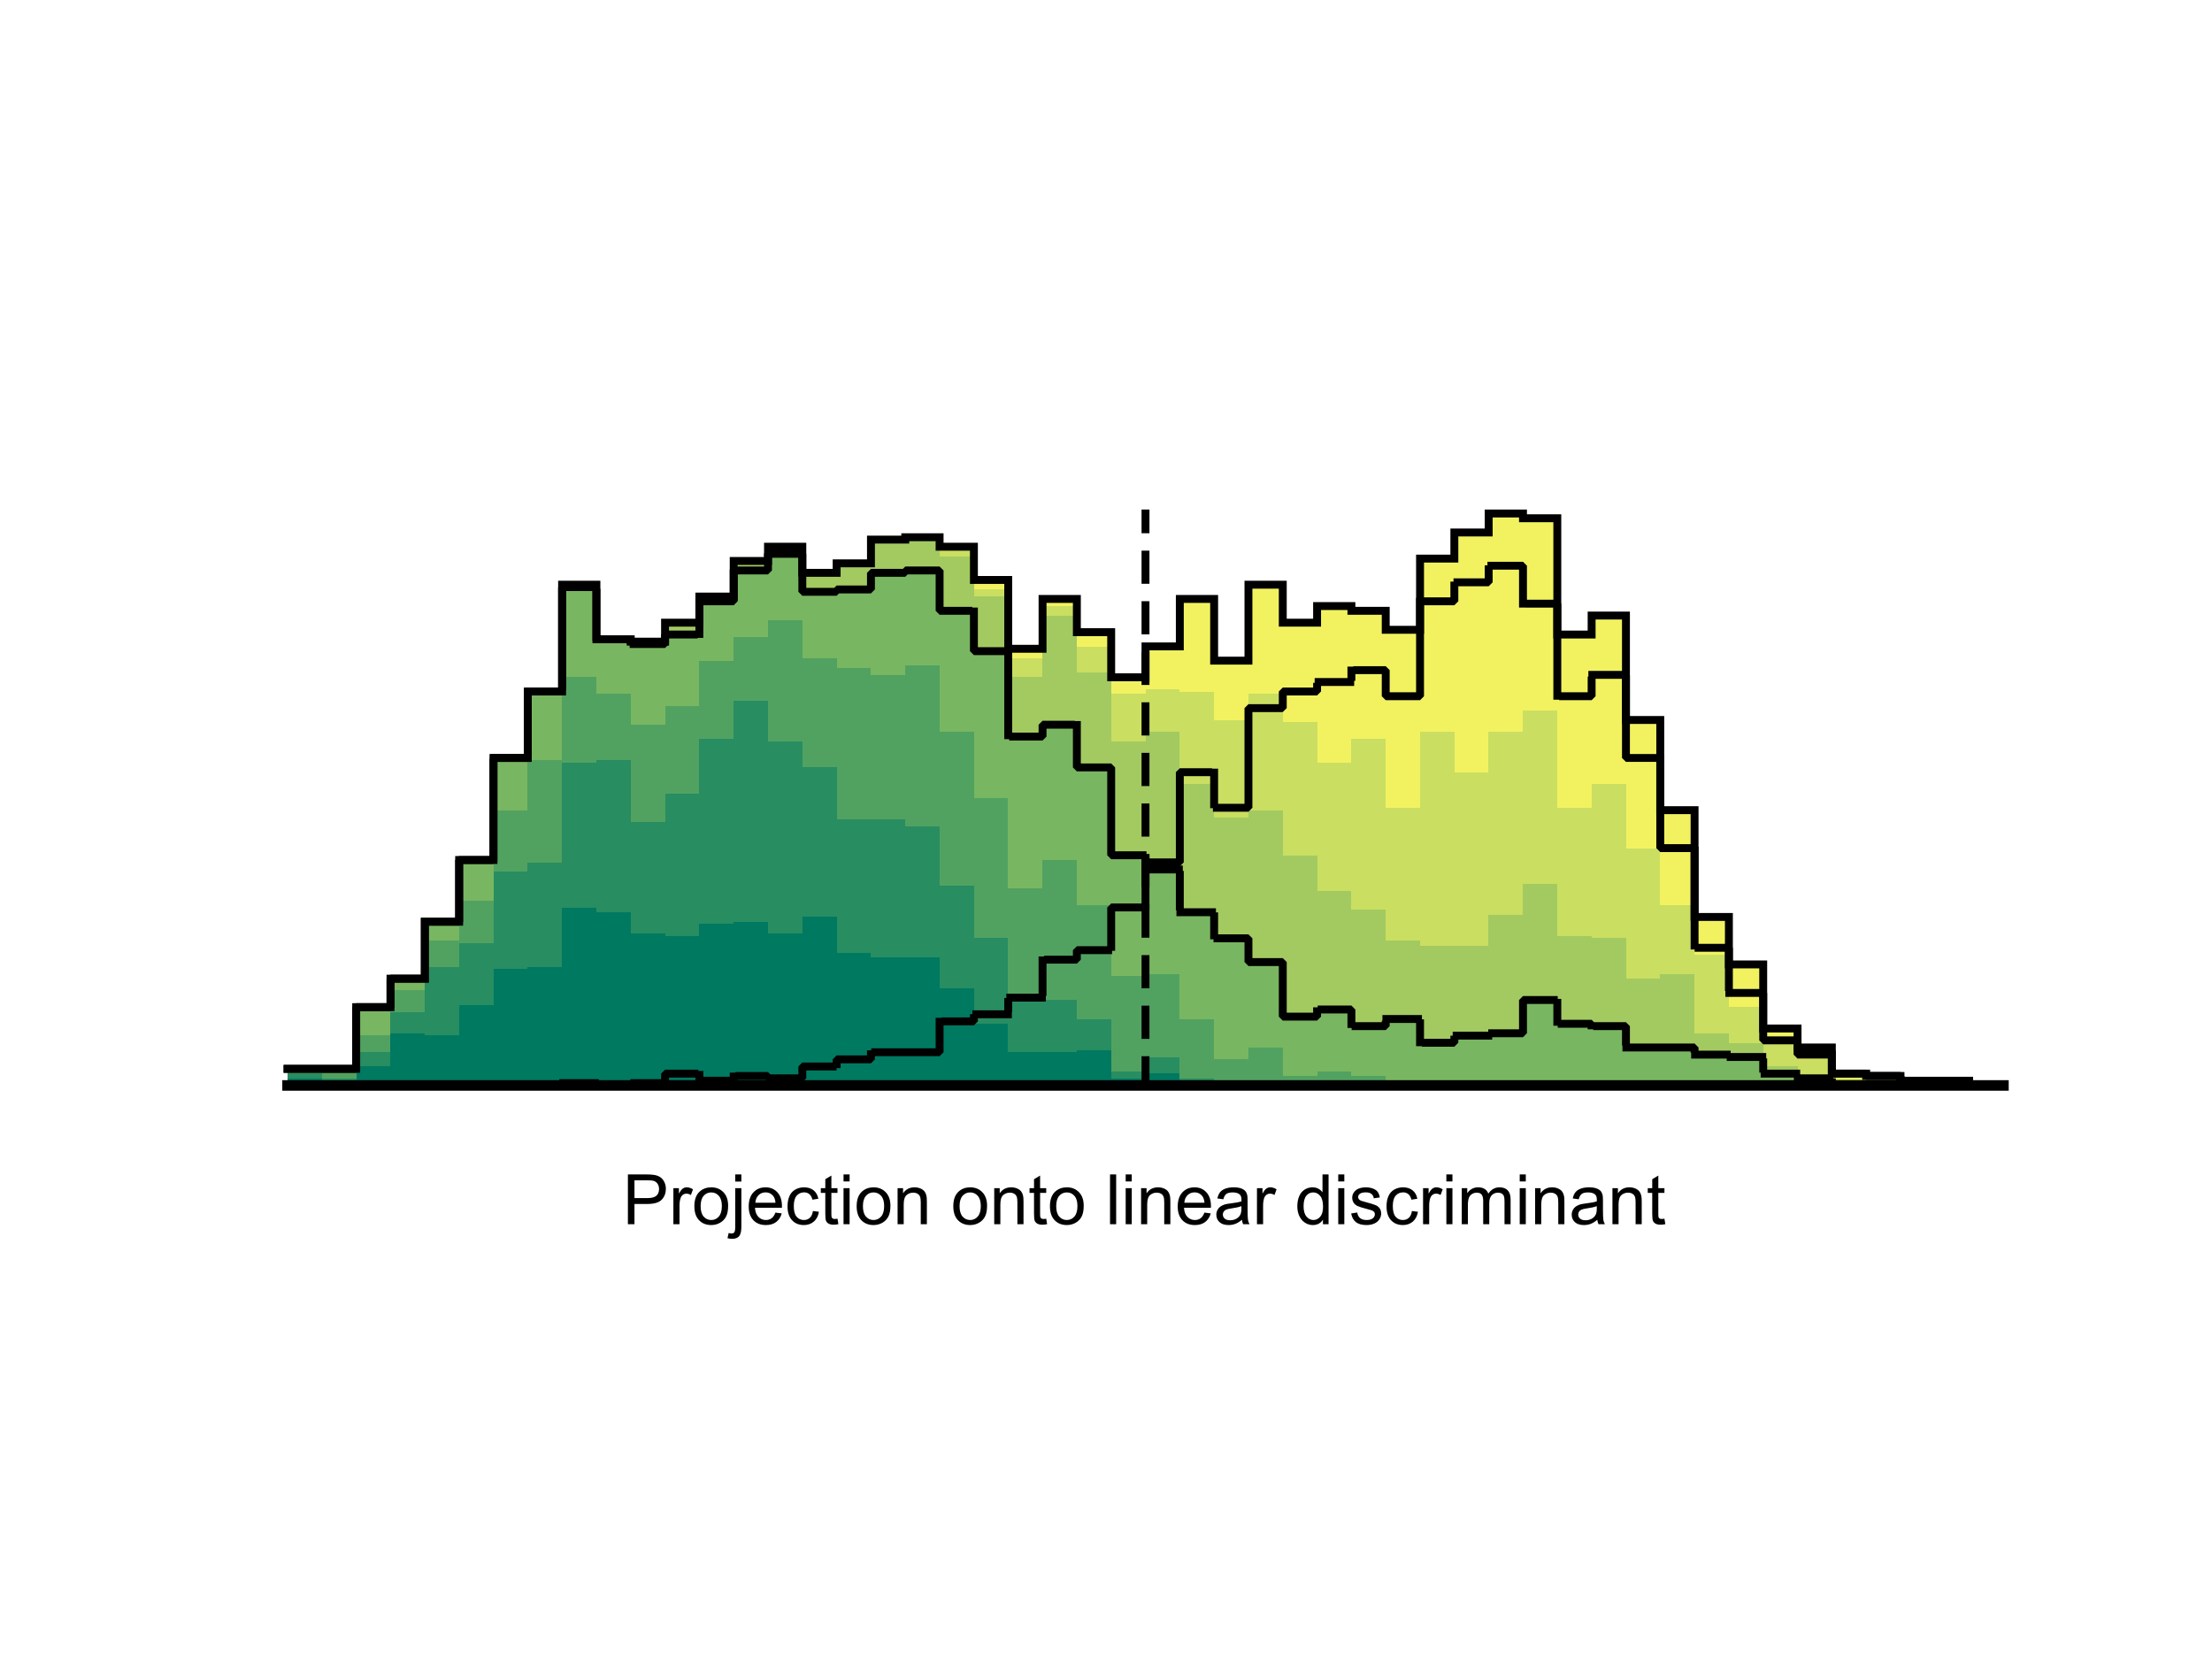 <?xml version="1.0"?>
<!DOCTYPE svg PUBLIC '-//W3C//DTD SVG 1.0//EN'
          'http://www.w3.org/TR/2001/REC-SVG-20010904/DTD/svg10.dtd'>
<svg xmlns:xlink="http://www.w3.org/1999/xlink" style="fill-opacity:1; color-rendering:auto; color-interpolation:auto; text-rendering:auto; stroke:black; stroke-linecap:square; stroke-miterlimit:10; shape-rendering:auto; stroke-opacity:1; fill:black; stroke-dasharray:none; font-weight:normal; stroke-width:1; font-family:'Dialog'; font-style:normal; stroke-linejoin:miter; font-size:12px; stroke-dashoffset:0; image-rendering:auto;" width="700" height="525" xmlns="http://www.w3.org/2000/svg"
><rect width="100%" height="100%" fill="#333333" stroke="none"/><!--Generated by the Batik Graphics2D SVG Generator--><defs id="genericDefs"
  /><g
  ><defs id="defs1"
    ><clipPath clipPathUnits="userSpaceOnUse" id="clipPath1"
      ><path d="M0 0 L700 0 L700 525 L0 525 L0 0 Z"
      /></clipPath
    ></defs
    ><g style="fill:white; stroke:white;"
    ><rect x="0" y="0" width="700" style="clip-path:url(#clipPath1); stroke:none;" height="525"
    /></g
    ><g style="fill:white; text-rendering:optimizeSpeed; color-rendering:optimizeSpeed; image-rendering:optimizeSpeed; shape-rendering:crispEdges; stroke:white; color-interpolation:sRGB;"
    ><rect x="0" width="700" height="525" y="0" style="stroke:none;"
      /><path d="M101.86 338.243 L91 338.243 L91 343.5 L101.86 343.5 L112.72 343.5 L112.72 338.243 ZM123.58 343.5 L123.58 318.716 L112.72 318.716 L112.72 343.5 ZM134.44 343.5 L134.44 309.703 L123.58 309.703 L123.58 343.5 ZM145.3 343.5 L145.3 291.678 L134.44 291.678 L134.44 343.5 ZM156.16 343.5 L156.16 272.151 L145.3 272.151 L145.3 343.5 ZM167.02 343.5 L167.02 239.857 L156.16 239.857 L156.16 343.5 ZM177.88 343.5 L177.88 218.828 L167.02 218.828 L167.02 343.5 ZM188.74 343.5 L188.74 185.031 L177.88 185.031 L177.88 343.5 ZM199.6 343.5 L199.6 202.305 L188.74 202.305 L188.74 343.5 ZM210.46 343.5 L210.46 203.056 L199.6 203.056 L199.6 343.5 ZM221.32 343.5 L221.32 197.048 L210.46 197.048 L210.46 343.5 ZM232.18 343.5 L232.18 188.786 L221.32 188.786 L221.32 343.5 ZM243.04 343.5 L243.04 177.521 L232.18 177.521 L232.18 343.5 ZM253.9 343.5 L253.9 173.014 L243.04 173.014 L243.04 343.5 ZM264.76 343.5 L264.76 181.276 L253.9 181.276 L253.9 343.5 ZM275.62 343.5 L275.62 178.272 L264.76 178.272 L264.76 343.5 ZM286.48 343.5 L286.48 170.761 L275.62 170.761 L275.62 343.5 ZM297.34 343.5 L297.34 170.01 L286.48 170.01 L286.48 343.5 ZM308.2 343.5 L308.2 173.014 L297.34 173.014 L297.34 343.5 ZM319.06 343.5 L319.06 183.529 L308.2 183.529 L308.2 343.5 ZM329.92 343.5 L329.92 205.309 L319.06 205.309 L319.06 343.5 ZM340.78 343.5 L340.78 189.537 L329.92 189.537 L329.92 343.5 ZM351.64 343.5 L351.64 200.052 L340.78 200.052 L340.78 343.5 ZM362.5 343.5 L362.5 214.322 L351.64 214.322 L351.64 343.5 ZM373.36 343.5 L373.36 204.558 L362.5 204.558 L362.5 343.5 ZM384.22 343.5 L384.22 189.537 L373.36 189.537 L373.36 343.5 ZM395.08 343.5 L395.08 209.064 L384.22 209.064 L384.22 343.5 ZM405.94 343.5 L405.94 185.031 L395.08 185.031 L395.08 343.5 ZM416.8 343.5 L416.8 197.048 L405.94 197.048 L405.94 343.5 ZM427.66 343.5 L427.66 191.791 L416.8 191.791 L416.8 343.5 ZM438.52 343.5 L438.52 193.292 L427.66 193.292 L427.66 343.5 ZM449.38 343.5 L449.38 199.301 L438.52 199.301 L438.52 343.5 ZM460.24 343.5 L460.24 176.77 L449.38 176.77 L449.38 343.5 ZM471.1 343.5 L471.1 168.508 L460.24 168.508 L460.24 343.5 ZM481.96 343.5 L481.96 162.5 L471.1 162.5 L471.1 343.5 ZM492.82 343.5 L492.82 164.002 L481.96 164.002 L481.96 343.5 ZM503.68 343.5 L503.68 200.803 L492.82 200.803 L492.82 343.5 ZM514.54 343.5 L514.54 194.795 L503.68 194.795 L503.68 343.5 ZM525.4 343.5 L525.4 227.84 L514.54 227.84 L514.54 343.5 ZM536.26 343.5 L536.26 256.38 L525.4 256.38 L525.4 343.5 ZM547.12 343.5 L547.12 290.176 L536.26 290.176 L536.26 343.5 ZM557.98 343.5 L557.98 305.197 L547.12 305.197 L547.12 343.5 ZM568.84 343.5 L568.84 325.475 L557.98 325.475 L557.98 343.5 ZM579.7 343.5 L579.7 331.483 L568.84 331.483 L568.84 343.5 ZM590.56 343.5 L590.56 339.745 L579.7 339.745 L579.7 343.5 ZM601.42 343.5 L601.42 340.496 L590.56 340.496 L590.56 343.5 ZM612.28 341.998 L601.42 341.998 L601.42 343.5 L612.28 343.5 L623.14 343.5 L623.14 341.998 Z" style="fill:rgb(242,242,97); stroke:none;"
      /><path d="M101.86 338.243 L91 338.243 L91 343.5 L101.86 343.5 L112.72 343.5 L112.72 338.243 ZM123.58 343.5 L123.58 318.716 L112.72 318.716 L112.72 343.5 ZM134.44 343.5 L134.44 309.703 L123.58 309.703 L123.58 343.5 ZM145.3 343.5 L145.3 291.678 L134.44 291.678 L134.44 343.5 ZM156.16 343.5 L156.16 272.151 L145.3 272.151 L145.3 343.5 ZM167.02 343.5 L167.02 239.857 L156.16 239.857 L156.16 343.5 ZM177.88 343.5 L177.88 218.828 L167.02 218.828 L167.02 343.5 ZM188.74 343.5 L188.74 185.031 L177.88 185.031 L177.88 343.5 ZM199.6 343.5 L199.6 202.305 L188.74 202.305 L188.74 343.5 ZM210.46 343.5 L210.46 203.056 L199.6 203.056 L199.6 343.5 ZM221.32 343.5 L221.32 197.048 L210.46 197.048 L210.46 343.5 ZM232.18 343.5 L232.18 189.537 L221.32 189.537 L221.32 343.5 ZM243.04 343.5 L243.04 177.521 L232.18 177.521 L232.18 343.5 ZM253.9 343.5 L253.9 173.014 L243.04 173.014 L243.04 343.5 ZM264.76 343.5 L264.76 181.276 L253.9 181.276 L253.9 343.5 ZM275.62 343.5 L275.62 178.272 L264.76 178.272 L264.76 343.5 ZM286.48 343.5 L286.48 170.761 L275.62 170.761 L275.62 343.5 ZM297.34 343.5 L297.34 170.01 L286.48 170.01 L286.48 343.5 ZM308.2 343.5 L308.2 173.766 L297.34 173.766 L297.34 343.5 ZM319.06 343.5 L319.06 186.533 L308.2 186.533 L308.2 343.5 ZM329.92 343.5 L329.92 208.313 L319.06 208.313 L319.06 343.5 ZM340.78 343.5 L340.78 191.791 L329.92 191.791 L329.92 343.5 ZM351.64 343.5 L351.64 204.558 L340.78 204.558 L340.78 343.5 ZM362.5 343.5 L362.5 219.579 L351.64 219.579 L351.64 343.5 ZM373.36 343.5 L373.36 218.077 L362.5 218.077 L362.5 343.5 ZM384.22 343.5 L384.22 218.828 L373.36 218.828 L373.36 343.5 ZM395.08 343.5 L395.08 227.84 L384.22 227.84 L384.22 343.5 ZM405.94 343.5 L405.94 219.579 L395.08 219.579 L395.08 343.5 ZM416.8 343.5 L416.8 228.591 L405.94 228.591 L405.94 343.5 ZM427.66 343.5 L427.66 241.359 L416.8 241.359 L416.8 343.5 ZM438.52 343.5 L438.52 233.849 L427.66 233.849 L427.66 343.5 ZM449.38 343.5 L449.38 255.629 L438.52 255.629 L438.52 343.5 ZM460.24 343.5 L460.24 231.595 L449.38 231.595 L449.38 343.5 ZM471.1 343.5 L471.1 244.363 L460.24 244.363 L460.24 343.5 ZM481.96 343.5 L481.96 231.595 L471.1 231.595 L471.1 343.5 ZM492.82 343.5 L492.82 224.836 L481.96 224.836 L481.96 343.5 ZM503.68 343.5 L503.68 255.629 L492.82 255.629 L492.82 343.5 ZM514.54 343.5 L514.54 248.118 L503.68 248.118 L503.68 343.5 ZM525.4 343.5 L525.4 268.396 L514.54 268.396 L514.54 343.5 ZM536.26 343.5 L536.26 286.421 L525.4 286.421 L525.4 343.5 ZM547.12 343.5 L547.12 302.193 L536.26 302.193 L536.26 343.5 ZM557.98 343.5 L557.98 318.716 L547.12 318.716 L547.12 343.5 ZM568.84 343.5 L568.84 329.23 L557.98 329.23 L557.98 343.5 ZM579.7 343.5 L579.7 335.239 L568.84 335.239 L568.84 343.5 ZM590.56 341.247 L579.7 341.247 L579.7 343.5 L590.56 343.5 L601.42 343.5 L601.42 341.247 ZM612.28 343.5 L612.28 341.998 L601.42 341.998 L601.42 343.5 ZM623.14 343.5 L623.14 342.749 L612.28 342.749 L612.28 343.5 Z" style="fill:rgb(202,222,97); stroke:none;"
      /><path d="M101.86 338.243 L91 338.243 L91 343.5 L101.86 343.5 L112.72 343.5 L112.72 338.243 ZM123.58 343.5 L123.58 318.716 L112.72 318.716 L112.72 343.5 ZM134.44 343.5 L134.44 309.703 L123.58 309.703 L123.58 343.5 ZM145.3 343.5 L145.3 291.678 L134.44 291.678 L134.44 343.5 ZM156.16 343.5 L156.16 272.151 L145.3 272.151 L145.3 343.5 ZM167.02 343.5 L167.02 239.857 L156.16 239.857 L156.16 343.5 ZM177.88 343.5 L177.88 218.828 L167.02 218.828 L167.02 343.5 ZM188.74 343.5 L188.74 185.031 L177.88 185.031 L177.88 343.5 ZM199.6 343.5 L199.6 202.305 L188.74 202.305 L188.74 343.5 ZM210.46 343.5 L210.46 203.056 L199.6 203.056 L199.6 343.5 ZM221.32 343.5 L221.32 197.048 L210.46 197.048 L210.46 343.5 ZM232.18 343.5 L232.18 189.537 L221.32 189.537 L221.32 343.5 ZM243.04 343.5 L243.04 177.521 L232.18 177.521 L232.18 343.5 ZM253.9 343.5 L253.9 173.014 L243.04 173.014 L243.04 343.5 ZM264.76 343.5 L264.76 182.027 L253.9 182.027 L253.9 343.5 ZM275.62 343.5 L275.62 178.272 L264.76 178.272 L264.76 343.5 ZM286.48 170.761 L275.62 170.761 L275.62 343.5 L286.48 343.5 L297.34 343.5 L297.34 170.761 ZM308.2 343.5 L308.2 176.019 L297.34 176.019 L297.34 343.5 ZM319.06 343.5 L319.06 188.786 L308.2 188.786 L308.2 343.5 ZM329.92 343.5 L329.92 214.322 L319.06 214.322 L319.06 343.5 ZM340.78 343.5 L340.78 194.795 L329.92 194.795 L329.92 343.5 ZM351.64 343.5 L351.64 212.82 L340.78 212.82 L340.78 343.5 ZM362.5 343.5 L362.5 234.6 L351.64 234.6 L351.64 343.5 ZM373.36 343.5 L373.36 231.595 L362.5 231.595 L362.5 343.5 ZM384.22 343.5 L384.22 248.118 L373.36 248.118 L373.36 343.5 ZM395.08 343.5 L395.08 258.633 L384.22 258.633 L384.22 343.5 ZM405.94 343.5 L405.94 256.38 L395.08 256.38 L395.08 343.5 ZM416.8 343.5 L416.8 270.649 L405.94 270.649 L405.94 343.5 ZM427.66 343.5 L427.66 281.915 L416.8 281.915 L416.8 343.5 ZM438.52 343.5 L438.52 287.923 L427.66 287.923 L427.66 343.5 ZM449.38 343.5 L449.38 297.687 L438.52 297.687 L438.52 343.5 ZM460.24 299.189 L449.38 299.189 L449.38 343.5 L460.24 343.5 L471.1 343.5 L471.1 299.189 ZM481.96 343.5 L481.96 289.425 L471.1 289.425 L471.1 343.5 ZM492.82 343.5 L492.82 279.662 L481.96 279.662 L481.96 343.5 ZM503.68 343.5 L503.68 296.185 L492.82 296.185 L492.82 343.5 ZM514.54 343.5 L514.54 296.936 L503.68 296.936 L503.68 343.5 ZM525.4 343.5 L525.4 309.703 L514.54 309.703 L514.54 343.5 ZM536.26 343.5 L536.26 308.201 L525.4 308.201 L525.4 343.5 ZM547.12 343.5 L547.12 326.977 L536.26 326.977 L536.26 343.5 ZM557.98 343.5 L557.98 329.981 L547.12 329.981 L547.12 343.5 ZM568.84 343.5 L568.84 337.492 L557.98 337.492 L557.98 343.5 ZM579.7 343.5 L579.7 341.247 L568.84 341.247 L568.84 343.5 ZM590.56 343.5 L590.56 341.998 L579.7 341.998 L579.7 343.5 ZM612.28 342.749 L601.42 342.749 L601.42 343.5 L612.28 343.5 L623.14 343.5 L623.14 342.749 Z" style="fill:rgb(162,202,97); stroke:none;"
      /><path d="M101.86 338.243 L91 338.243 L91 343.5 L101.86 343.5 L112.72 343.5 L112.72 338.243 ZM123.58 343.5 L123.58 318.716 L112.72 318.716 L112.72 343.5 ZM134.44 343.5 L134.44 309.703 L123.58 309.703 L123.58 343.5 ZM145.3 343.5 L145.3 291.678 L134.44 291.678 L134.44 343.5 ZM156.16 343.5 L156.16 272.151 L145.3 272.151 L145.3 343.5 ZM167.02 343.5 L167.02 239.857 L156.16 239.857 L156.16 343.5 ZM177.88 343.5 L177.88 218.828 L167.02 218.828 L167.02 343.5 ZM188.74 343.5 L188.74 185.782 L177.88 185.782 L177.88 343.5 ZM199.6 343.5 L199.6 202.305 L188.74 202.305 L188.74 343.5 ZM210.46 343.5 L210.46 203.807 L199.6 203.807 L199.6 343.5 ZM221.32 343.5 L221.32 200.803 L210.46 200.803 L210.46 343.5 ZM232.18 343.5 L232.18 190.288 L221.32 190.288 L221.32 343.5 ZM243.04 343.5 L243.04 180.525 L232.18 180.525 L232.18 343.5 ZM253.9 343.5 L253.9 175.268 L243.04 175.268 L243.04 343.5 ZM264.76 343.5 L264.76 187.284 L253.9 187.284 L253.9 343.5 ZM275.62 343.5 L275.62 186.533 L264.76 186.533 L264.76 343.5 ZM286.48 343.5 L286.48 181.276 L275.62 181.276 L275.62 343.5 ZM297.34 343.5 L297.34 180.525 L286.48 180.525 L286.48 343.5 ZM308.2 343.5 L308.2 193.292 L297.34 193.292 L297.34 343.5 ZM319.06 343.5 L319.06 206.06 L308.2 206.06 L308.2 343.5 ZM329.92 343.5 L329.92 233.097 L319.06 233.097 L319.06 343.5 ZM340.78 343.5 L340.78 229.342 L329.92 229.342 L329.92 343.5 ZM351.64 343.5 L351.64 242.861 L340.78 242.861 L340.78 343.5 ZM362.5 343.5 L362.5 270.649 L351.64 270.649 L351.64 343.5 ZM373.36 343.5 L373.36 275.156 L362.5 275.156 L362.5 343.5 ZM384.22 343.5 L384.22 288.674 L373.36 288.674 L373.36 343.5 ZM395.08 343.5 L395.08 296.936 L384.22 296.936 L384.22 343.5 ZM405.94 343.5 L405.94 304.446 L395.08 304.446 L395.08 343.5 ZM416.8 343.5 L416.8 321.72 L405.94 321.72 L405.94 343.5 ZM427.66 343.5 L427.66 319.467 L416.8 319.467 L416.8 343.5 ZM438.52 343.5 L438.52 324.724 L427.66 324.724 L427.66 343.5 ZM449.38 343.5 L449.38 322.471 L438.52 322.471 L438.52 343.5 ZM460.24 343.5 L460.24 329.981 L449.38 329.981 L449.38 343.5 ZM471.1 343.5 L471.1 327.728 L460.24 327.728 L460.24 343.5 ZM481.96 343.5 L481.96 326.977 L471.1 326.977 L471.1 343.5 ZM492.82 343.5 L492.82 316.463 L481.96 316.463 L481.96 343.5 ZM503.68 343.5 L503.68 323.973 L492.82 323.973 L492.82 343.5 ZM514.54 343.5 L514.54 324.724 L503.68 324.724 L503.68 343.5 ZM525.4 331.483 L514.54 331.483 L514.54 343.5 L525.4 343.5 L536.26 343.5 L536.26 331.483 ZM547.12 343.5 L547.12 333.736 L536.26 333.736 L536.26 343.5 ZM557.98 343.5 L557.98 334.488 L547.12 334.488 L547.12 343.5 ZM568.84 343.5 L568.84 339.745 L557.98 339.745 L557.98 343.5 ZM579.7 343.5 L579.7 341.247 L568.84 341.247 L568.84 343.5 ZM612.28 342.749 L601.42 342.749 L601.42 343.5 L612.28 343.5 L623.14 343.5 L623.14 342.749 Z" style="fill:rgb(121,182,97); stroke:none;"
      /><path d="M101.86 339.745 L91 339.745 L91 343.5 L101.86 343.5 L112.72 343.5 L112.72 339.745 ZM123.58 343.5 L123.58 327.728 L112.72 327.728 L112.72 343.5 ZM134.44 343.5 L134.44 313.459 L123.58 313.459 L123.58 343.5 ZM145.3 343.5 L145.3 297.687 L134.44 297.687 L134.44 343.5 ZM156.16 343.5 L156.16 284.919 L145.3 284.919 L145.3 343.5 ZM167.02 343.5 L167.02 256.38 L156.16 256.38 L156.16 343.5 ZM177.88 343.5 L177.88 240.608 L167.02 240.608 L167.02 343.5 ZM188.74 343.5 L188.74 214.322 L177.88 214.322 L177.88 343.5 ZM199.6 343.5 L199.6 219.579 L188.74 219.579 L188.74 343.5 ZM210.46 343.5 L210.46 229.342 L199.6 229.342 L199.6 343.5 ZM221.32 343.5 L221.32 223.334 L210.46 223.334 L210.46 343.5 ZM232.18 343.5 L232.18 209.064 L221.32 209.064 L221.32 343.5 ZM243.04 343.5 L243.04 201.554 L232.18 201.554 L232.18 343.5 ZM253.9 343.5 L253.9 196.297 L243.04 196.297 L243.04 343.5 ZM264.76 343.5 L264.76 208.313 L253.9 208.313 L253.9 343.5 ZM275.62 343.5 L275.62 211.317 L264.76 211.317 L264.76 343.5 ZM286.48 343.5 L286.48 213.571 L275.62 213.571 L275.62 343.5 ZM297.34 343.5 L297.34 210.566 L286.48 210.566 L286.48 343.5 ZM308.2 343.5 L308.2 231.595 L297.34 231.595 L297.34 343.5 ZM319.06 343.5 L319.06 252.625 L308.2 252.625 L308.2 343.5 ZM329.92 343.5 L329.92 281.164 L319.06 281.164 L319.06 343.5 ZM340.78 343.5 L340.78 272.151 L329.92 272.151 L329.92 343.5 ZM351.64 343.5 L351.64 286.421 L340.78 286.421 L340.78 343.5 ZM362.5 343.5 L362.5 308.952 L351.64 308.952 L351.64 343.5 ZM373.36 343.5 L373.36 308.201 L362.5 308.201 L362.5 343.5 ZM384.22 343.5 L384.22 322.471 L373.36 322.471 L373.36 343.5 ZM395.08 343.5 L395.08 335.239 L384.22 335.239 L384.22 343.5 ZM405.94 343.5 L405.94 331.483 L395.08 331.483 L395.08 343.5 ZM416.8 343.5 L416.8 340.496 L405.94 340.496 L405.94 343.5 ZM427.66 343.5 L427.66 338.994 L416.8 338.994 L416.8 343.5 ZM438.52 343.5 L438.52 340.496 L427.66 340.496 L427.66 343.5 ZM449.38 343.5 L449.38 341.998 L438.52 341.998 L438.52 343.5 Z" style="fill:rgb(81,162,97); stroke:none;"
      /><path d="M101.86 343.5 L101.86 339.745 L91 339.745 L91 343.5 ZM112.72 343.5 L112.72 341.247 L101.86 341.247 L101.86 343.5 ZM123.58 343.5 L123.58 332.986 L112.72 332.986 L112.72 343.5 ZM134.44 343.5 L134.44 320.218 L123.58 320.218 L123.58 343.5 ZM145.3 343.5 L145.3 305.948 L134.44 305.948 L134.44 343.5 ZM156.16 343.5 L156.16 298.438 L145.3 298.438 L145.3 343.5 ZM167.02 343.5 L167.02 275.907 L156.16 275.907 L156.16 343.5 ZM177.88 343.5 L177.88 272.902 L167.02 272.902 L167.02 343.5 ZM188.74 343.5 L188.74 241.359 L177.88 241.359 L177.88 343.5 ZM199.6 343.5 L199.6 240.608 L188.74 240.608 L188.74 343.5 ZM210.46 343.5 L210.46 260.135 L199.6 260.135 L199.6 343.5 ZM221.32 343.5 L221.32 251.122 L210.46 251.122 L210.46 343.5 ZM232.18 343.5 L232.18 233.849 L221.32 233.849 L221.32 343.5 ZM243.04 343.5 L243.04 221.832 L232.18 221.832 L232.18 343.5 ZM253.9 343.5 L253.9 234.6 L243.04 234.6 L243.04 343.5 ZM264.76 343.5 L264.76 242.861 L253.9 242.861 L253.9 343.5 ZM275.62 259.384 L264.76 259.384 L264.76 343.5 L275.62 343.5 L286.48 343.5 L286.48 259.384 ZM297.34 343.5 L297.34 261.637 L286.48 261.637 L286.48 343.5 ZM308.2 343.5 L308.2 280.413 L297.34 280.413 L297.34 343.5 ZM319.06 343.5 L319.06 296.936 L308.2 296.936 L308.2 343.5 ZM329.92 343.5 L329.92 314.961 L319.06 314.961 L319.06 343.5 ZM340.78 343.5 L340.78 316.463 L329.92 316.463 L329.92 343.5 ZM351.64 343.5 L351.64 322.471 L340.78 322.471 L340.78 343.5 ZM362.5 343.5 L362.5 338.994 L351.64 338.994 L351.64 343.5 ZM373.36 343.5 L373.36 334.488 L362.5 334.488 L362.5 343.5 ZM384.22 343.5 L384.22 341.247 L373.36 341.247 L373.36 343.5 ZM395.08 342.749 L384.22 342.749 L384.22 343.5 L395.08 343.5 L405.94 343.5 L416.8 343.5 L416.8 342.749 L405.94 342.749 Z" style="fill:rgb(40,141,97); stroke:none;"
      /><path d="M101.86 343.5 L101.86 341.247 L91 341.247 L91 343.5 ZM112.72 343.5 L112.72 341.998 L101.86 341.998 L101.86 343.5 ZM123.58 343.5 L123.58 337.492 L112.72 337.492 L112.72 343.5 ZM134.44 343.5 L134.44 326.977 L123.58 326.977 L123.58 343.5 ZM145.3 343.5 L145.3 327.728 L134.44 327.728 L134.44 343.5 ZM156.16 343.5 L156.16 317.965 L145.3 317.965 L145.3 343.5 ZM167.02 343.5 L167.02 306.699 L156.16 306.699 L156.16 343.5 ZM177.88 343.5 L177.88 305.948 L167.02 305.948 L167.02 343.5 ZM188.74 343.5 L188.74 287.172 L177.88 287.172 L177.88 343.5 ZM199.6 343.5 L199.6 288.674 L188.74 288.674 L188.74 343.5 ZM210.46 343.5 L210.46 295.434 L199.6 295.434 L199.6 343.5 ZM221.32 343.5 L221.32 296.185 L210.46 296.185 L210.46 343.5 ZM232.18 343.5 L232.18 292.43 L221.32 292.43 L221.32 343.5 ZM243.04 343.5 L243.04 291.678 L232.18 291.678 L232.18 343.5 ZM253.9 343.5 L253.9 295.434 L243.04 295.434 L243.04 343.5 ZM264.76 343.5 L264.76 290.176 L253.9 290.176 L253.9 343.5 ZM275.62 343.5 L275.62 301.442 L264.76 301.442 L264.76 343.5 ZM286.48 302.944 L275.62 302.944 L275.62 343.5 L286.48 343.5 L297.34 343.5 L297.34 302.944 ZM308.2 343.5 L308.2 312.707 L297.34 312.707 L297.34 343.5 ZM319.06 343.5 L319.06 323.973 L308.2 323.973 L308.2 343.5 ZM329.92 332.986 L319.06 332.986 L319.06 343.5 L329.92 343.5 L340.78 343.5 L340.78 332.986 ZM351.64 343.5 L351.64 332.234 L340.78 332.234 L340.78 343.5 ZM362.5 343.5 L362.5 341.247 L351.64 341.247 L351.64 343.5 ZM373.36 343.5 L373.36 339.745 L362.5 339.745 L362.5 343.5 ZM384.22 342.749 L373.36 342.749 L373.36 343.5 L384.22 343.5 L395.08 343.5 L405.94 343.5 L416.8 343.5 L416.8 342.749 L405.94 342.749 L395.08 342.749 Z" style="fill:rgb(0,121,97); stroke:none;"
    /></g
    ><g style="text-rendering:geometricPrecision; stroke-width:2.5; color-interpolation:linearRGB; color-rendering:optimizeQuality; stroke-linecap:butt; image-rendering:optimizeQuality;"
    ><path d="M91 338.243 L101.86 338.243 L101.86 338.243 L112.72 338.243 L112.72 318.716 L123.58 318.716 L123.58 309.703 L134.44 309.703 L134.44 291.678 L145.3 291.678 L145.3 272.151 L156.16 272.151 L156.16 239.857 L167.02 239.857 L167.02 218.828 L177.88 218.828 L177.88 185.031 L188.74 185.031 L188.74 202.305 L199.6 202.305 L199.6 203.056 L210.46 203.056 L210.46 197.048 L221.32 197.048 L221.32 188.786 L232.18 188.786 L232.18 177.521 L243.04 177.521 L243.04 173.014 L253.9 173.014 L253.9 181.276 L264.76 181.276 L264.76 178.272 L275.62 178.272 L275.62 170.761 L286.48 170.761 L286.48 170.01 L297.34 170.01 L297.34 173.014 L308.2 173.014 L308.2 183.529 L319.06 183.529 L319.06 205.309 L329.92 205.309 L329.92 189.537 L340.78 189.537 L340.78 200.052 L351.64 200.052 L351.64 214.322 L362.5 214.322 L362.5 204.558 L373.36 204.558 L373.36 189.537 L384.22 189.537 L384.22 209.064 L395.08 209.064 L395.08 185.031 L405.94 185.031 L405.94 197.048 L416.8 197.048 L416.8 191.791 L427.66 191.791 L427.66 193.292 L438.52 193.292 L438.52 199.301 L449.38 199.301 L449.38 176.77 L460.24 176.77 L460.24 168.508 L471.1 168.508 L471.1 162.5 L481.96 162.5 L481.96 164.002 L492.82 164.002 L492.82 200.803 L503.68 200.803 L503.68 194.795 L514.54 194.795 L514.54 227.84 L525.4 227.84 L525.4 256.38 L536.26 256.38 L536.26 290.176 L547.12 290.176 L547.12 305.197 L557.98 305.197 L557.98 325.475 L568.84 325.475 L568.84 331.483 L579.7 331.483 L579.7 339.745 L590.56 339.745 L590.56 340.496 L601.42 340.496 L601.42 341.998 L612.28 341.998 L612.28 341.998 L623.14 341.998 L623.14 343.5 L634 343.5 L634 343.5" style="fill:none; fill-rule:evenodd;"
      /><path style="fill:none; stroke-miterlimit:1; stroke-dasharray:2,2; fill-rule:evenodd; stroke-linejoin:bevel;" d="M91 338.243 L101.86 338.243 L101.86 338.243 L112.72 338.243 L112.72 318.716 L123.58 318.716 L123.58 309.703 L134.44 309.703 L134.44 291.678 L145.3 291.678 L145.3 272.151 L156.16 272.151 L156.16 239.857 L167.02 239.857 L167.02 218.828 L177.88 218.828 L177.88 185.782 L188.74 185.782 L188.74 202.305 L199.6 202.305 L199.6 203.807 L210.46 203.807 L210.46 200.803 L221.32 200.803 L221.32 190.288 L232.18 190.288 L232.18 180.525 L243.04 180.525 L243.04 175.268 L253.9 175.268 L253.9 187.284 L264.76 187.284 L264.76 186.533 L275.62 186.533 L275.62 181.276 L286.48 181.276 L286.48 180.525 L297.34 180.525 L297.34 193.292 L308.2 193.292 L308.2 206.06 L319.06 206.06 L319.06 233.097 L329.92 233.097 L329.92 229.342 L340.78 229.342 L340.78 242.861 L351.64 242.861 L351.64 270.649 L362.5 270.649 L362.5 275.156 L373.36 275.156 L373.36 288.674 L384.22 288.674 L384.22 296.936 L395.08 296.936 L395.08 304.446 L405.94 304.446 L405.94 321.72 L416.8 321.72 L416.8 319.467 L427.66 319.467 L427.66 324.724 L438.52 324.724 L438.52 322.471 L449.38 322.471 L449.38 329.981 L460.24 329.981 L460.24 327.728 L471.1 327.728 L471.1 326.977 L481.96 326.977 L481.96 316.463 L492.82 316.463 L492.82 323.973 L503.68 323.973 L503.68 324.724 L514.54 324.724 L514.54 331.483 L525.4 331.483 L525.4 331.483 L536.26 331.483 L536.26 333.736 L547.12 333.736 L547.12 334.488 L557.98 334.488 L557.98 339.745 L568.84 339.745 L568.84 341.247 L579.7 341.247 L579.7 343.5 L590.56 343.5 L590.56 343.5 L601.42 343.5 L601.42 342.749 L612.28 342.749 L612.28 342.749 L623.14 342.749 L623.14 343.5 L634 343.5 L634 343.5"
      /><path style="fill:none; stroke-miterlimit:1; stroke-dasharray:2,2; fill-rule:evenodd; stroke-linejoin:bevel;" d="M91 343.5 L101.86 343.5 L101.86 343.5 L112.72 343.5 L112.72 343.5 L123.58 343.5 L123.58 343.5 L134.44 343.5 L134.44 343.5 L145.3 343.5 L145.3 343.5 L156.16 343.5 L156.16 343.5 L167.02 343.5 L167.02 343.5 L177.88 343.5 L177.88 342.749 L188.74 342.749 L188.74 343.5 L199.6 343.5 L199.6 342.749 L210.46 342.749 L210.46 339.745 L221.32 339.745 L221.32 341.998 L232.18 341.998 L232.18 340.496 L243.04 340.496 L243.04 341.247 L253.9 341.247 L253.9 337.492 L264.76 337.492 L264.76 335.239 L275.62 335.239 L275.62 332.986 L286.48 332.986 L286.48 332.986 L297.34 332.986 L297.34 323.222 L308.2 323.222 L308.2 320.969 L319.06 320.969 L319.06 315.712 L329.92 315.712 L329.92 303.695 L340.78 303.695 L340.78 300.691 L351.64 300.691 L351.64 287.172 L362.5 287.172 L362.5 272.902 L373.36 272.902 L373.36 244.363 L384.22 244.363 L384.22 255.629 L395.08 255.629 L395.08 224.085 L405.94 224.085 L405.94 218.828 L416.8 218.828 L416.8 215.824 L427.66 215.824 L427.66 212.069 L438.52 212.069 L438.52 220.33 L449.38 220.33 L449.38 190.288 L460.24 190.288 L460.24 184.28 L471.1 184.28 L471.1 179.023 L481.96 179.023 L481.96 191.039 L492.82 191.039 L492.82 220.33 L503.68 220.33 L503.68 213.571 L514.54 213.571 L514.54 239.857 L525.4 239.857 L525.4 268.396 L536.26 268.396 L536.26 299.94 L547.12 299.94 L547.12 314.209 L557.98 314.209 L557.98 329.23 L568.84 329.23 L568.84 333.736 L579.7 333.736 L579.7 339.745 L590.56 339.745 L590.56 340.496 L601.42 340.496 L601.42 342.749 L612.28 342.749 L612.28 342.749 L623.14 342.749 L623.14 343.5 L634 343.5 L634 343.5"
      /><line x1="362.5" x2="362.5" y1="343.5" style="fill:none; stroke-linejoin:bevel; stroke-dasharray:8,8; stroke-miterlimit:1;" y2="162.5"
      /><line x1="91" x2="634" y1="343.5" style="stroke-linecap:square; fill:none; stroke-linejoin:round; stroke-width:3.333;" y2="343.5"
    /></g
    ><g transform="translate(362.5,364.408)" style="font-size:22px; text-rendering:geometricPrecision; color-rendering:optimizeQuality; image-rendering:optimizeQuality; font-family:'SansSerif'; color-interpolation:linearRGB;"
    ><path style="stroke:none;" d="M-163.797 23 L-163.797 7.25 L-157.859 7.25 Q-156.297 7.25 -155.469 7.406 Q-154.312 7.594 -153.523 8.141 Q-152.734 8.688 -152.258 9.664 Q-151.781 10.641 -151.781 11.812 Q-151.781 13.812 -153.062 15.203 Q-154.344 16.594 -157.672 16.594 L-161.719 16.594 L-161.719 23 L-163.797 23 ZM-161.719 14.734 L-157.641 14.734 Q-155.625 14.734 -154.781 13.984 Q-153.938 13.234 -153.938 11.875 Q-153.938 10.875 -154.43 10.172 Q-154.922 9.469 -155.75 9.25 Q-156.266 9.109 -157.688 9.109 L-161.719 9.109 L-161.719 14.734 ZM-149.404 23 L-149.404 11.594 L-147.654 11.594 L-147.654 13.328 Q-146.998 12.109 -146.428 11.719 Q-145.857 11.328 -145.185 11.328 Q-144.201 11.328 -143.201 11.953 L-143.857 13.75 Q-144.576 13.328 -145.279 13.328 Q-145.92 13.328 -146.42 13.711 Q-146.92 14.094 -147.139 14.766 Q-147.467 15.797 -147.467 17.031 L-147.467 23 L-149.404 23 ZM-142.766 17.297 Q-142.766 14.125 -141 12.594 Q-139.531 11.328 -137.422 11.328 Q-135.062 11.328 -133.57 12.875 Q-132.078 14.422 -132.078 17.141 Q-132.078 19.344 -132.742 20.602 Q-133.406 21.859 -134.664 22.562 Q-135.922 23.266 -137.422 23.266 Q-139.812 23.266 -141.289 21.727 Q-142.766 20.188 -142.766 17.297 ZM-140.781 17.297 Q-140.781 19.484 -139.828 20.578 Q-138.875 21.672 -137.422 21.672 Q-135.984 21.672 -135.023 20.57 Q-134.062 19.469 -134.062 17.234 Q-134.062 15.109 -135.023 14.023 Q-135.984 12.938 -137.422 12.938 Q-138.875 12.938 -139.828 14.023 Q-140.781 15.109 -140.781 17.297 ZM-129.827 9.5 L-129.827 7.25 L-127.89 7.25 L-127.89 9.5 L-129.827 9.5 ZM-132.28 27.422 L-131.905 25.781 Q-131.327 25.938 -130.999 25.938 Q-130.405 25.938 -130.116 25.547 Q-129.827 25.156 -129.827 23.578 L-129.827 11.594 L-127.89 11.594 L-127.89 23.625 Q-127.89 25.734 -128.436 26.562 Q-129.14 27.625 -130.765 27.625 Q-131.546 27.625 -132.28 27.422 ZM-117.111 19.328 L-115.111 19.578 Q-115.596 21.328 -116.869 22.297 Q-118.143 23.266 -120.143 23.266 Q-122.643 23.266 -124.103 21.719 Q-125.564 20.172 -125.564 17.391 Q-125.564 14.516 -124.088 12.922 Q-122.611 11.328 -120.236 11.328 Q-117.955 11.328 -116.502 12.891 Q-115.049 14.453 -115.049 17.281 Q-115.049 17.453 -115.064 17.797 L-123.58 17.797 Q-123.471 19.672 -122.51 20.672 Q-121.549 21.672 -120.127 21.672 Q-119.064 21.672 -118.314 21.109 Q-117.564 20.547 -117.111 19.328 ZM-123.471 16.203 L-117.096 16.203 Q-117.221 14.766 -117.83 14.047 Q-118.752 12.922 -120.221 12.922 Q-121.549 12.922 -122.455 13.812 Q-123.361 14.703 -123.471 16.203 ZM-105.251 18.828 L-103.345 19.062 Q-103.657 21.031 -104.939 22.148 Q-106.22 23.266 -108.095 23.266 Q-110.439 23.266 -111.86 21.734 Q-113.282 20.203 -113.282 17.344 Q-113.282 15.484 -112.673 14.102 Q-112.064 12.719 -110.806 12.023 Q-109.548 11.328 -108.079 11.328 Q-106.22 11.328 -105.04 12.273 Q-103.86 13.219 -103.532 14.938 L-105.407 15.234 Q-105.673 14.078 -106.36 13.5 Q-107.048 12.922 -108.001 12.922 Q-109.47 12.922 -110.384 13.969 Q-111.298 15.016 -111.298 17.281 Q-111.298 19.578 -110.415 20.625 Q-109.532 21.672 -108.11 21.672 Q-106.97 21.672 -106.212 20.969 Q-105.454 20.266 -105.251 18.828 ZM-97.47 21.266 L-97.189 22.984 Q-98.001 23.156 -98.657 23.156 Q-99.704 23.156 -100.282 22.82 Q-100.86 22.484 -101.095 21.945 Q-101.329 21.406 -101.329 19.656 L-101.329 13.094 L-102.751 13.094 L-102.751 11.594 L-101.329 11.594 L-101.329 8.766 L-99.407 7.609 L-99.407 11.594 L-97.47 11.594 L-97.47 13.094 L-99.407 13.094 L-99.407 19.766 Q-99.407 20.594 -99.306 20.828 Q-99.204 21.062 -98.978 21.203 Q-98.751 21.344 -98.314 21.344 Q-98.001 21.344 -97.47 21.266 ZM-95.561 9.469 L-95.561 7.25 L-93.639 7.25 L-93.639 9.469 L-95.561 9.469 ZM-95.561 23 L-95.561 11.594 L-93.639 11.594 L-93.639 23 L-95.561 23 ZM-91.407 17.297 Q-91.407 14.125 -89.642 12.594 Q-88.173 11.328 -86.064 11.328 Q-83.704 11.328 -82.212 12.875 Q-80.72 14.422 -80.72 17.141 Q-80.72 19.344 -81.384 20.602 Q-82.048 21.859 -83.306 22.562 Q-84.564 23.266 -86.064 23.266 Q-88.454 23.266 -89.931 21.727 Q-91.407 20.188 -91.407 17.297 ZM-89.423 17.297 Q-89.423 19.484 -88.47 20.578 Q-87.517 21.672 -86.064 21.672 Q-84.626 21.672 -83.665 20.57 Q-82.704 19.469 -82.704 17.234 Q-82.704 15.109 -83.665 14.023 Q-84.626 12.938 -86.064 12.938 Q-87.517 12.938 -88.47 14.023 Q-89.423 15.109 -89.423 17.297 ZM-78.453 23 L-78.453 11.594 L-76.719 11.594 L-76.719 13.219 Q-75.453 11.328 -73.078 11.328 Q-72.047 11.328 -71.188 11.703 Q-70.328 12.078 -69.898 12.68 Q-69.469 13.281 -69.297 14.109 Q-69.188 14.641 -69.188 15.984 L-69.188 23 L-71.125 23 L-71.125 16.062 Q-71.125 14.875 -71.344 14.289 Q-71.562 13.703 -72.141 13.359 Q-72.719 13.016 -73.5 13.016 Q-74.734 13.016 -75.625 13.797 Q-76.516 14.578 -76.516 16.766 L-76.516 23 L-78.453 23 ZM-60.824 17.297 Q-60.824 14.125 -59.059 12.594 Q-57.59 11.328 -55.48 11.328 Q-53.121 11.328 -51.629 12.875 Q-50.137 14.422 -50.137 17.141 Q-50.137 19.344 -50.801 20.602 Q-51.465 21.859 -52.723 22.562 Q-53.98 23.266 -55.48 23.266 Q-57.871 23.266 -59.348 21.727 Q-60.824 20.188 -60.824 17.297 ZM-58.84 17.297 Q-58.84 19.484 -57.887 20.578 Q-56.934 21.672 -55.48 21.672 Q-54.043 21.672 -53.082 20.57 Q-52.121 19.469 -52.121 17.234 Q-52.121 15.109 -53.082 14.023 Q-54.043 12.938 -55.48 12.938 Q-56.934 12.938 -57.887 14.023 Q-58.84 15.109 -58.84 17.297 ZM-47.87 23 L-47.87 11.594 L-46.136 11.594 L-46.136 13.219 Q-44.87 11.328 -42.495 11.328 Q-41.464 11.328 -40.605 11.703 Q-39.745 12.078 -39.315 12.68 Q-38.886 13.281 -38.714 14.109 Q-38.605 14.641 -38.605 15.984 L-38.605 23 L-40.542 23 L-40.542 16.062 Q-40.542 14.875 -40.761 14.289 Q-40.98 13.703 -41.558 13.359 Q-42.136 13.016 -42.917 13.016 Q-44.151 13.016 -45.042 13.797 Q-45.933 14.578 -45.933 16.766 L-45.933 23 L-47.87 23 ZM-31.416 21.266 L-31.135 22.984 Q-31.947 23.156 -32.603 23.156 Q-33.65 23.156 -34.228 22.82 Q-34.807 22.484 -35.041 21.945 Q-35.275 21.406 -35.275 19.656 L-35.275 13.094 L-36.697 13.094 L-36.697 11.594 L-35.275 11.594 L-35.275 8.766 L-33.353 7.609 L-33.353 11.594 L-31.416 11.594 L-31.416 13.094 L-33.353 13.094 L-33.353 19.766 Q-33.353 20.594 -33.252 20.828 Q-33.15 21.062 -32.924 21.203 Q-32.697 21.344 -32.26 21.344 Q-31.947 21.344 -31.416 21.266 ZM-30.241 17.297 Q-30.241 14.125 -28.476 12.594 Q-27.007 11.328 -24.898 11.328 Q-22.538 11.328 -21.046 12.875 Q-19.554 14.422 -19.554 17.141 Q-19.554 19.344 -20.218 20.602 Q-20.882 21.859 -22.14 22.562 Q-23.398 23.266 -24.898 23.266 Q-27.288 23.266 -28.765 21.727 Q-30.241 20.188 -30.241 17.297 ZM-28.257 17.297 Q-28.257 19.484 -27.304 20.578 Q-26.351 21.672 -24.898 21.672 Q-23.46 21.672 -22.499 20.57 Q-21.538 19.469 -21.538 17.234 Q-21.538 15.109 -22.499 14.023 Q-23.46 12.938 -24.898 12.938 Q-26.351 12.938 -27.304 14.023 Q-28.257 15.109 -28.257 17.297 ZM-11.222 23 L-11.222 7.25 L-9.284 7.25 L-9.284 23 L-11.222 23 ZM-6.271 9.469 L-6.271 7.25 L-4.35 7.25 L-4.35 9.469 L-6.271 9.469 ZM-6.271 23 L-6.271 11.594 L-4.35 11.594 L-4.35 23 L-6.271 23 ZM-1.399 23 L-1.399 11.594 L0.335 11.594 L0.335 13.219 Q1.601 11.328 3.976 11.328 Q5.007 11.328 5.866 11.703 Q6.726 12.078 7.155 12.68 Q7.585 13.281 7.757 14.109 Q7.866 14.641 7.866 15.984 L7.866 23 L5.929 23 L5.929 16.062 Q5.929 14.875 5.71 14.289 Q5.491 13.703 4.913 13.359 Q4.335 13.016 3.554 13.016 Q2.319 13.016 1.429 13.797 Q0.538 14.578 0.538 16.766 L0.538 23 L-1.399 23 ZM18.648 19.328 L20.648 19.578 Q20.164 21.328 18.891 22.297 Q17.617 23.266 15.617 23.266 Q13.117 23.266 11.656 21.719 Q10.195 20.172 10.195 17.391 Q10.195 14.516 11.672 12.922 Q13.148 11.328 15.523 11.328 Q17.805 11.328 19.258 12.891 Q20.711 14.453 20.711 17.281 Q20.711 17.453 20.695 17.797 L12.18 17.797 Q12.289 19.672 13.25 20.672 Q14.211 21.672 15.633 21.672 Q16.695 21.672 17.445 21.109 Q18.195 20.547 18.648 19.328 ZM12.289 16.203 L18.664 16.203 Q18.539 14.766 17.93 14.047 Q17.008 12.922 15.539 12.922 Q14.211 12.922 13.305 13.812 Q12.398 14.703 12.289 16.203 ZM30.509 21.594 Q29.446 22.5 28.446 22.883 Q27.446 23.266 26.306 23.266 Q24.431 23.266 23.423 22.344 Q22.415 21.422 22.415 19.984 Q22.415 19.156 22.798 18.461 Q23.181 17.766 23.798 17.352 Q24.415 16.938 25.181 16.719 Q25.759 16.562 26.899 16.422 Q29.243 16.141 30.352 15.766 Q30.368 15.359 30.368 15.25 Q30.368 14.078 29.821 13.594 Q29.071 12.938 27.618 12.938 Q26.243 12.938 25.595 13.414 Q24.946 13.891 24.634 15.109 L22.743 14.844 Q23.009 13.625 23.595 12.883 Q24.181 12.141 25.298 11.734 Q26.415 11.328 27.899 11.328 Q29.352 11.328 30.267 11.672 Q31.181 12.016 31.61 12.539 Q32.04 13.062 32.212 13.859 Q32.306 14.359 32.306 15.641 L32.306 18.219 Q32.306 20.922 32.431 21.633 Q32.556 22.344 32.915 23 L30.899 23 Q30.602 22.391 30.509 21.594 ZM30.352 17.281 Q29.306 17.703 27.196 18 Q26.009 18.172 25.509 18.391 Q25.009 18.609 24.743 19.023 Q24.477 19.438 24.477 19.938 Q24.477 20.719 25.064 21.234 Q25.649 21.75 26.774 21.75 Q27.899 21.75 28.767 21.258 Q29.634 20.766 30.04 19.922 Q30.352 19.266 30.352 17.984 L30.352 17.281 ZM35.275 23 L35.275 11.594 L37.025 11.594 L37.025 13.328 Q37.682 12.109 38.252 11.719 Q38.822 11.328 39.494 11.328 Q40.478 11.328 41.478 11.953 L40.822 13.75 Q40.103 13.328 39.4 13.328 Q38.76 13.328 38.26 13.711 Q37.76 14.094 37.541 14.766 Q37.213 15.797 37.213 17.031 L37.213 23 L35.275 23 ZM56.151 23 L56.151 21.562 Q55.058 23.266 52.948 23.266 Q51.589 23.266 50.448 22.508 Q49.308 21.75 48.675 20.406 Q48.042 19.062 48.042 17.312 Q48.042 15.594 48.612 14.203 Q49.183 12.812 50.323 12.07 Q51.464 11.328 52.87 11.328 Q53.901 11.328 54.706 11.766 Q55.511 12.203 56.011 12.906 L56.011 7.25 L57.933 7.25 L57.933 23 L56.151 23 ZM50.026 17.312 Q50.026 19.5 50.956 20.586 Q51.886 21.672 53.136 21.672 Q54.401 21.672 55.292 20.633 Q56.183 19.594 56.183 17.469 Q56.183 15.125 55.276 14.031 Q54.37 12.938 53.058 12.938 Q51.761 12.938 50.894 13.992 Q50.026 15.047 50.026 17.312 ZM60.996 9.469 L60.996 7.25 L62.918 7.25 L62.918 9.469 L60.996 9.469 ZM60.996 23 L60.996 11.594 L62.918 11.594 L62.918 23 L60.996 23 ZM65.087 19.594 L67.009 19.297 Q67.165 20.438 67.899 21.055 Q68.634 21.672 69.962 21.672 Q71.29 21.672 71.939 21.125 Q72.587 20.578 72.587 19.859 Q72.587 19.203 72.009 18.828 Q71.618 18.562 70.04 18.172 Q67.899 17.625 67.079 17.234 Q66.259 16.844 65.837 16.148 Q65.415 15.453 65.415 14.625 Q65.415 13.859 65.767 13.211 Q66.118 12.562 66.712 12.125 Q67.165 11.797 67.946 11.562 Q68.728 11.328 69.618 11.328 Q70.962 11.328 71.978 11.719 Q72.993 12.109 73.478 12.766 Q73.962 13.422 74.134 14.531 L72.243 14.797 Q72.118 13.906 71.501 13.414 Q70.884 12.922 69.759 12.922 Q68.415 12.922 67.853 13.359 Q67.29 13.797 67.29 14.391 Q67.29 14.766 67.524 15.078 Q67.759 15.391 68.259 15.594 Q68.556 15.688 69.962 16.078 Q72.024 16.625 72.837 16.977 Q73.649 17.328 74.11 17.992 Q74.571 18.656 74.571 19.641 Q74.571 20.609 74.009 21.469 Q73.446 22.328 72.376 22.797 Q71.306 23.266 69.962 23.266 Q67.743 23.266 66.579 22.336 Q65.415 21.406 65.087 19.594 ZM84.306 18.828 L86.212 19.062 Q85.899 21.031 84.618 22.148 Q83.337 23.266 81.462 23.266 Q79.118 23.266 77.696 21.734 Q76.274 20.203 76.274 17.344 Q76.274 15.484 76.884 14.102 Q77.493 12.719 78.751 12.023 Q80.009 11.328 81.478 11.328 Q83.337 11.328 84.517 12.273 Q85.696 13.219 86.024 14.938 L84.149 15.234 Q83.884 14.078 83.196 13.5 Q82.509 12.922 81.556 12.922 Q80.087 12.922 79.173 13.969 Q78.259 15.016 78.259 17.281 Q78.259 19.578 79.142 20.625 Q80.024 21.672 81.446 21.672 Q82.587 21.672 83.345 20.969 Q84.103 20.266 84.306 18.828 ZM87.837 23 L87.837 11.594 L89.587 11.594 L89.587 13.328 Q90.243 12.109 90.814 11.719 Q91.384 11.328 92.056 11.328 Q93.04 11.328 94.04 11.953 L93.384 13.75 Q92.665 13.328 91.962 13.328 Q91.321 13.328 90.821 13.711 Q90.321 14.094 90.103 14.766 Q89.774 15.797 89.774 17.031 L89.774 23 L87.837 23 ZM95.21 9.469 L95.21 7.25 L97.132 7.25 L97.132 9.469 L95.21 9.469 ZM95.21 23 L95.21 11.594 L97.132 11.594 L97.132 23 L95.21 23 ZM100.082 23 L100.082 11.594 L101.816 11.594 L101.816 13.188 Q102.348 12.359 103.238 11.844 Q104.129 11.328 105.269 11.328 Q106.535 11.328 107.348 11.859 Q108.16 12.391 108.488 13.328 Q109.848 11.328 112.019 11.328 Q113.707 11.328 114.621 12.273 Q115.535 13.219 115.535 15.172 L115.535 23 L113.613 23 L113.613 15.812 Q113.613 14.656 113.426 14.141 Q113.238 13.625 112.746 13.32 Q112.254 13.016 111.582 13.016 Q110.379 13.016 109.582 13.812 Q108.785 14.609 108.785 16.375 L108.785 23 L106.863 23 L106.863 15.594 Q106.863 14.297 106.387 13.656 Q105.91 13.016 104.832 13.016 Q104.019 13.016 103.324 13.445 Q102.629 13.875 102.324 14.695 Q102.019 15.516 102.019 17.078 L102.019 23 L100.082 23 ZM118.424 9.469 L118.424 7.25 L120.346 7.25 L120.346 9.469 L118.424 9.469 ZM118.424 23 L118.424 11.594 L120.346 11.594 L120.346 23 L118.424 23 ZM123.296 23 L123.296 11.594 L125.03 11.594 L125.03 13.219 Q126.296 11.328 128.671 11.328 Q129.702 11.328 130.561 11.703 Q131.421 12.078 131.851 12.68 Q132.28 13.281 132.452 14.109 Q132.561 14.641 132.561 15.984 L132.561 23 L130.624 23 L130.624 16.062 Q130.624 14.875 130.405 14.289 Q130.186 13.703 129.608 13.359 Q129.03 13.016 128.249 13.016 Q127.015 13.016 126.124 13.797 Q125.233 14.578 125.233 16.766 L125.233 23 L123.296 23 ZM142.969 21.594 Q141.906 22.5 140.906 22.883 Q139.906 23.266 138.766 23.266 Q136.891 23.266 135.883 22.344 Q134.875 21.422 134.875 19.984 Q134.875 19.156 135.258 18.461 Q135.641 17.766 136.258 17.352 Q136.875 16.938 137.641 16.719 Q138.219 16.562 139.359 16.422 Q141.703 16.141 142.812 15.766 Q142.828 15.359 142.828 15.25 Q142.828 14.078 142.281 13.594 Q141.531 12.938 140.078 12.938 Q138.703 12.938 138.055 13.414 Q137.406 13.891 137.094 15.109 L135.203 14.844 Q135.469 13.625 136.055 12.883 Q136.641 12.141 137.758 11.734 Q138.875 11.328 140.359 11.328 Q141.812 11.328 142.727 11.672 Q143.641 12.016 144.07 12.539 Q144.5 13.062 144.672 13.859 Q144.766 14.359 144.766 15.641 L144.766 18.219 Q144.766 20.922 144.891 21.633 Q145.016 22.344 145.375 23 L143.359 23 Q143.062 22.391 142.969 21.594 ZM142.812 17.281 Q141.766 17.703 139.656 18 Q138.469 18.172 137.969 18.391 Q137.469 18.609 137.203 19.023 Q136.938 19.438 136.938 19.938 Q136.938 20.719 137.523 21.234 Q138.109 21.75 139.234 21.75 Q140.359 21.75 141.227 21.258 Q142.094 20.766 142.5 19.922 Q142.812 19.266 142.812 17.984 L142.812 17.281 ZM147.767 23 L147.767 11.594 L149.501 11.594 L149.501 13.219 Q150.767 11.328 153.142 11.328 Q154.173 11.328 155.032 11.703 Q155.892 12.078 156.321 12.68 Q156.751 13.281 156.923 14.109 Q157.032 14.641 157.032 15.984 L157.032 23 L155.095 23 L155.095 16.062 Q155.095 14.875 154.876 14.289 Q154.657 13.703 154.079 13.359 Q153.501 13.016 152.72 13.016 Q151.485 13.016 150.595 13.797 Q149.704 14.578 149.704 16.766 L149.704 23 L147.767 23 ZM164.221 21.266 L164.502 22.984 Q163.69 23.156 163.033 23.156 Q161.986 23.156 161.408 22.82 Q160.83 22.484 160.596 21.945 Q160.361 21.406 160.361 19.656 L160.361 13.094 L158.94 13.094 L158.94 11.594 L160.361 11.594 L160.361 8.766 L162.283 7.609 L162.283 11.594 L164.221 11.594 L164.221 13.094 L162.283 13.094 L162.283 19.766 Q162.283 20.594 162.385 20.828 Q162.486 21.062 162.713 21.203 Q162.94 21.344 163.377 21.344 Q163.69 21.344 164.221 21.266 Z"
    /></g
  ></g
></svg
>
